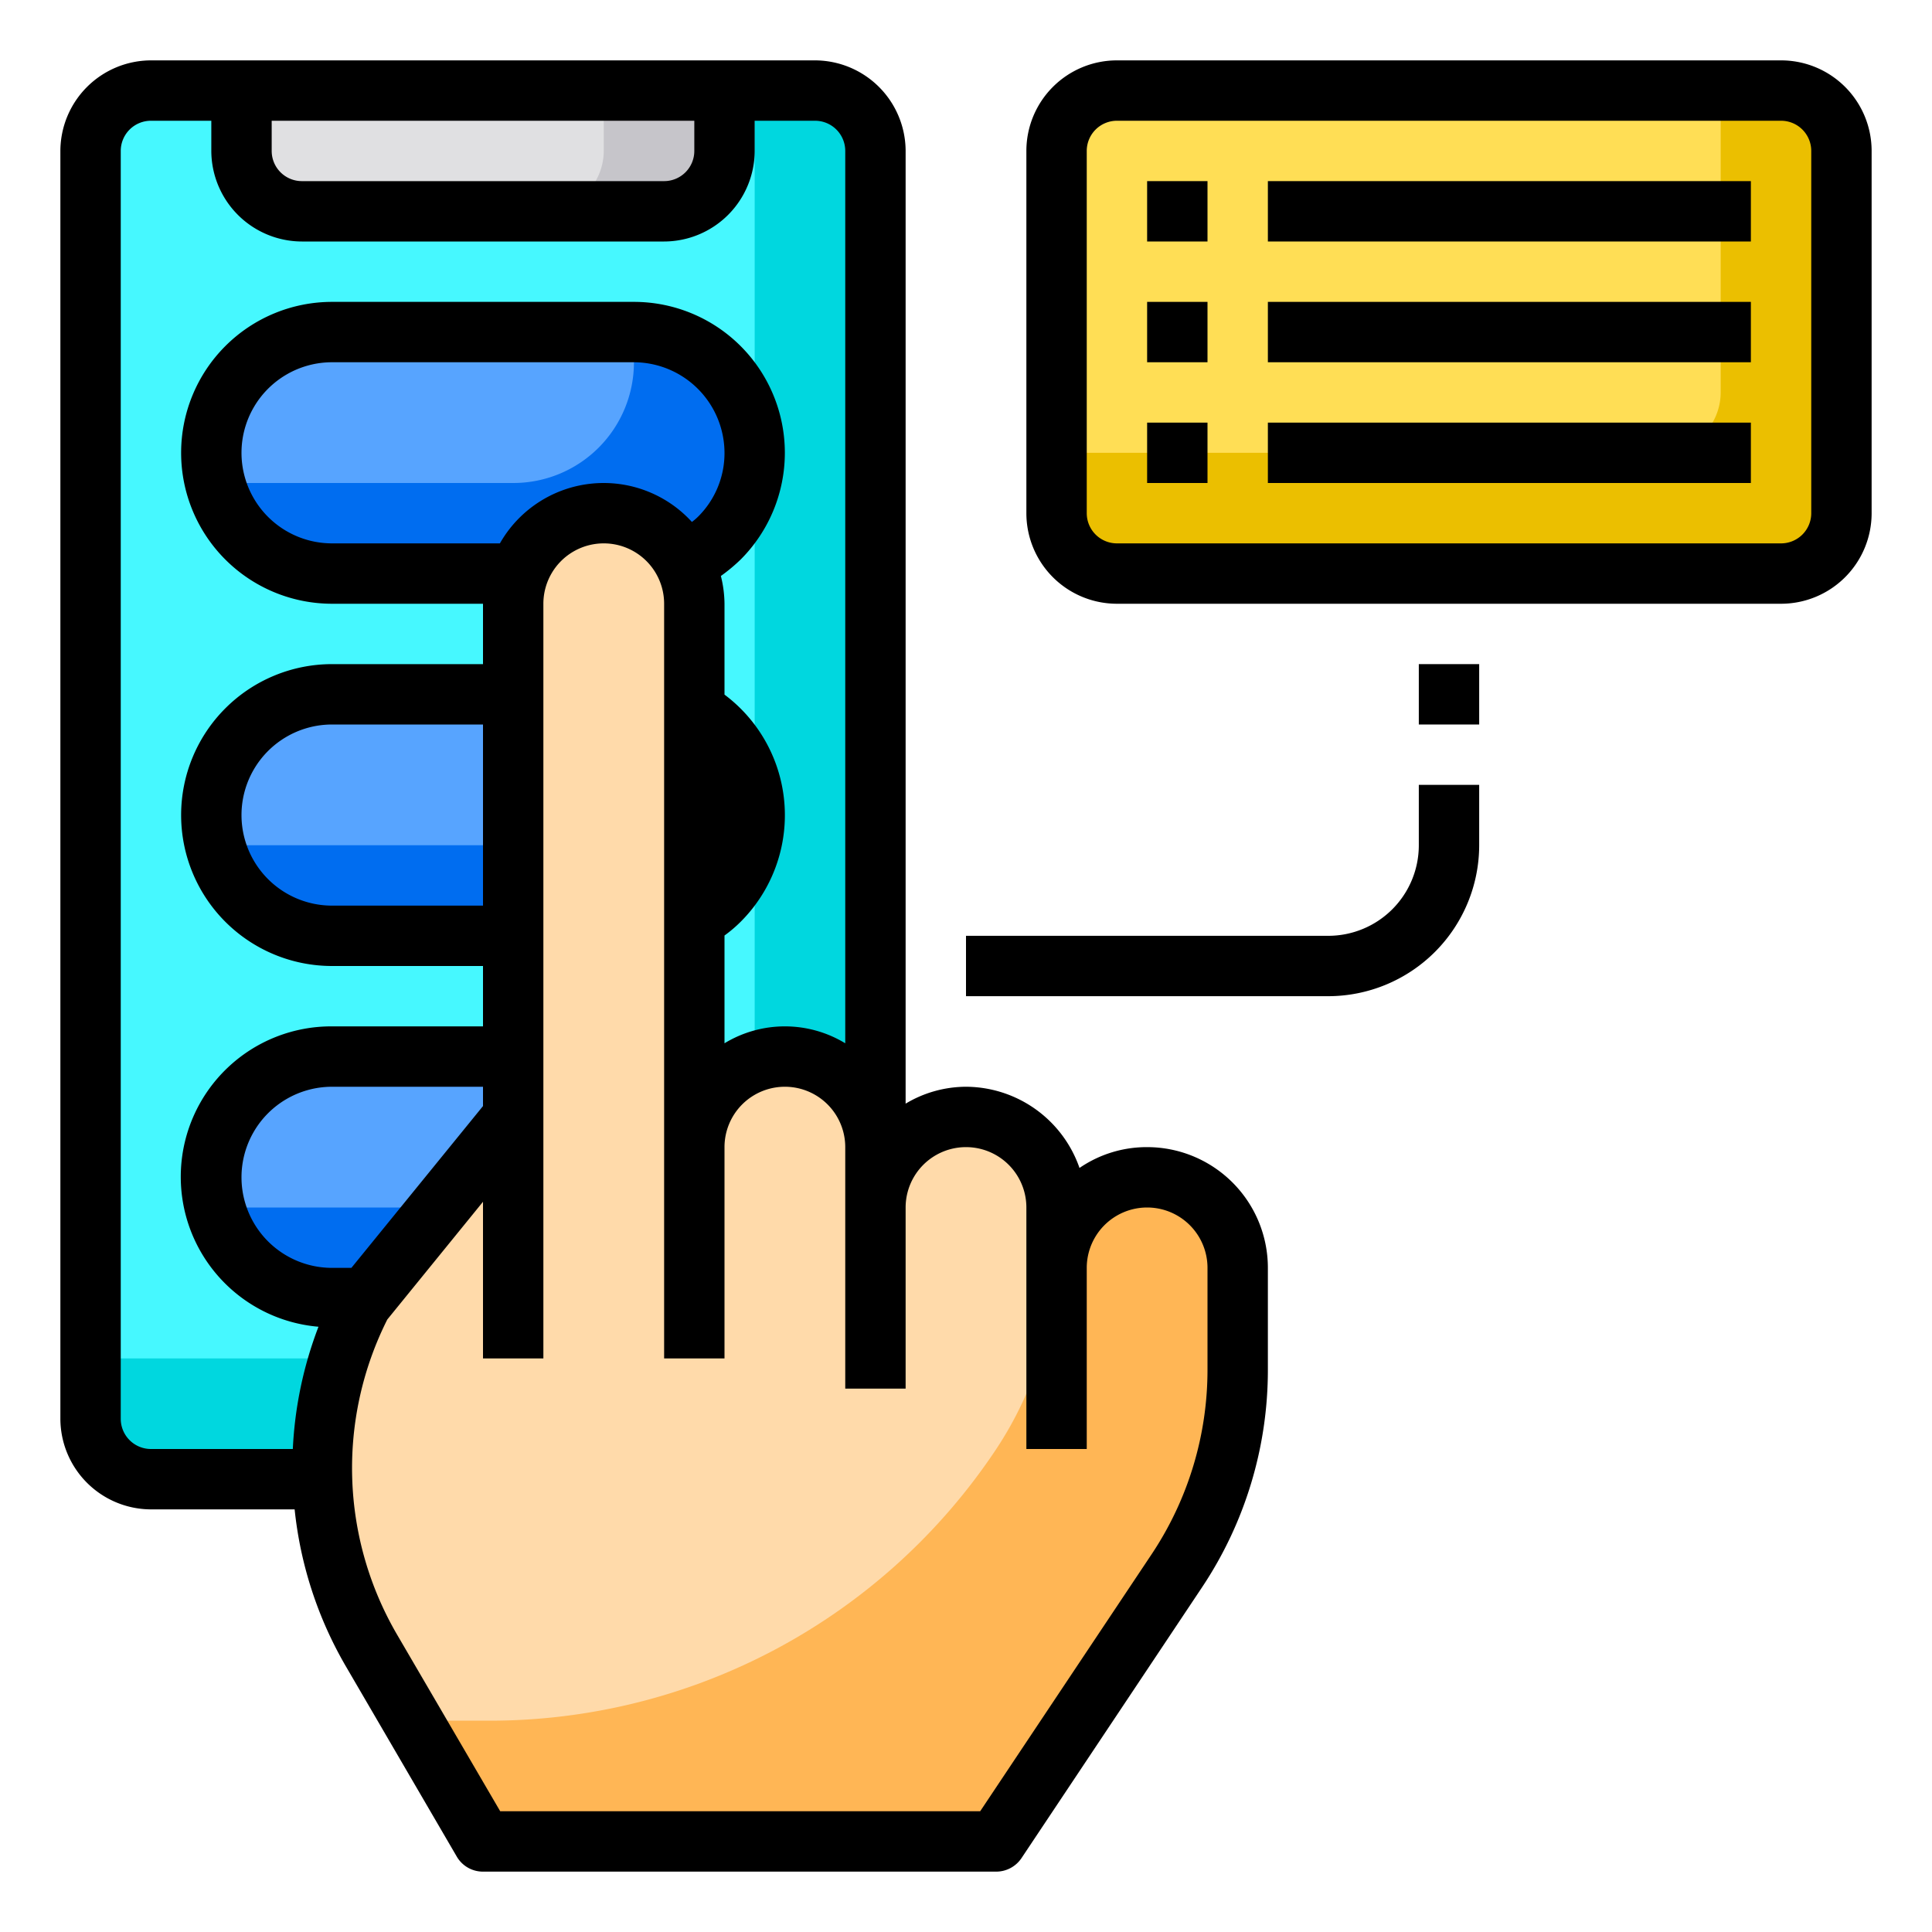 <svg height="512" viewBox="0 0 64 64" width="512" xmlns="http://www.w3.org/2000/svg"><g id="Application-touch-hand-software-app"><rect fill="#46f8ff" height="46" rx="2" width="26" x="3" y="3"/><path d="m29 5v42a2.006 2.006 0 0 1 -2 2h-22a2.006 2.006 0 0 1 -2-2v-2h20a2.006 2.006 0 0 0 2-2v-40h2a2.006 2.006 0 0 1 2 2z" fill="#00d7df"/><rect fill="#ffde55" height="16" rx="2" width="26" x="35" y="3"/><path d="m61 5v12a2.006 2.006 0 0 1 -2 2h-22a2.006 2.006 0 0 1 -2-2v-2h20a2.006 2.006 0 0 0 2-2v-10h2a2.006 2.006 0 0 1 2 2z" fill="#ebbf00"/><path d="m24 3v2a2.006 2.006 0 0 1 -2 2h-12a2.006 2.006 0 0 1 -2-2v-2z" fill="#e0e0e2"/><path d="m24 3v2a2.006 2.006 0 0 1 -2 2h-4a2.006 2.006 0 0 0 2-2v-2z" fill="#c6c5ca"/><rect fill="#57a4ff" height="8" rx="4" width="18" x="7" y="11"/><path d="m25 15a3.995 3.995 0 0 1 -4 4h-10a3.992 3.992 0 0 1 -3.87-3h9.87a3.995 3.995 0 0 0 4-4 3.657 3.657 0 0 0 -.13-1h.13a4 4 0 0 1 4 4z" fill="#006df0"/><rect fill="#57a4ff" height="8" rx="4" width="18" x="7" y="23"/><path d="m25 27a3.995 3.995 0 0 1 -4 4h-10a3.992 3.992 0 0 1 -3.87-3h9.87a3.995 3.995 0 0 0 4-4 3.657 3.657 0 0 0 -.13-1h.13a4 4 0 0 1 4 4z" fill="#006df0"/><rect fill="#57a4ff" height="8" rx="4" width="18" x="7" y="35"/><path d="m25 39a3.995 3.995 0 0 1 -4 4h-10a3.992 3.992 0 0 1 -3.87-3h9.87a3.995 3.995 0 0 0 4-4 3.657 3.657 0 0 0 -.13-1h.13a4 4 0 0 1 4 4z" fill="#006df0"/><path d="m41 42v3.37a12 12 0 0 1 -2.01 6.65l-5.98 8.98h-17.02l-3.69-6.34a12.047 12.047 0 0 1 -.32-11.5l.13-.16 4.89-6v-17a2.772 2.772 0 0 1 .18-1 2.99 2.99 0 0 1 4.94-1.12 3.154 3.154 0 0 1 .55.75 3.011 3.011 0 0 1 .33 1.37v18a3 3 0 0 1 6 0v2a3 3 0 0 1 6 0v2a3 3 0 0 1 6 0z" fill="#ffdaaa"/><path d="m41 42.169v3.2a12 12 0 0 1 -2.01 6.65l-5.98 8.981h-17.02l-2.33-4h2.561a20.147 20.147 0 0 0 16.769-8.98 12 12 0 0 0 2.01-6.65v.63a3 3 0 0 1 3.22-2.992 3.116 3.116 0 0 1 2.78 3.161z" fill="#ffb655"/><path d="m38 38a3.932 3.932 0 0 0 -2.24.69 4 4 0 0 0 -3.76-2.69 3.906 3.906 0 0 0 -2 .56v-31.56a3.009 3.009 0 0 0 -3-3h-22a3.009 3.009 0 0 0 -3 3v42a3.009 3.009 0 0 0 3 3h4.76a13 13 0 0 0 1.68 5.17l3.69 6.33a1 1 0 0 0 .86.5h17.02a1.008 1.008 0 0 0 .83-.45l5.98-8.97a12.969 12.969 0 0 0 2.18-7.21v-3.37a4 4 0 0 0 -4-4zm-29-34h14v1a1 1 0 0 1 -1 1h-12a1 1 0 0 1 -1-1zm.7 44h-4.7a1 1 0 0 1 -1-1v-42a1 1 0 0 1 1-1h2v1a3.009 3.009 0 0 0 3 3h12a3.009 3.009 0 0 0 3-3v-1h2a1 1 0 0 1 1 1v29.56a3.851 3.851 0 0 0 -4 0v-3.57a4.409 4.409 0 0 0 .54-.46 4.988 4.988 0 0 0 -.54-7.52v-3.01a3.928 3.928 0 0 0 -.12-.92 5.659 5.659 0 0 0 .66-.55 5 5 0 0 0 -3.54-8.53h-10a5 5 0 0 0 0 10h5v2h-5a5 5 0 0 0 0 10h5v2h-5a4.984 4.984 0 0 0 -.45 9.95 13.029 13.029 0 0 0 -.85 4.05zm13.43-30.89a1.811 1.811 0 0 1 -.21.18 3.955 3.955 0 0 0 -6.36.71h-5.56a3 3 0 1 1 0-6h10a3.009 3.009 0 0 1 3 3 2.964 2.964 0 0 1 -.87 2.11zm-7.13 6.89v6h-5a3 3 0 1 1 0-6zm-5 18a3 3 0 1 1 0-6h5v.64l-4.36 5.36zm29 3.37a11.012 11.012 0 0 1 -1.84 6.1l-5.69 8.53h-15.9l-3.41-5.84a10.952 10.952 0 0 1 -.33-10.45l3.17-3.9v5.19h2v-25a2 2 0 0 1 4 0v25h2v-7a2 2 0 0 1 4 0v8h2v-6a2 2 0 0 1 4 0v8h2v-6a2 2 0 0 1 4 0z"/><path d="m59 2h-22a3 3 0 0 0 -3 3v12a3 3 0 0 0 3 3h22a3 3 0 0 0 3-3v-12a3 3 0 0 0 -3-3zm1 15a1 1 0 0 1 -1 1h-22a1 1 0 0 1 -1-1v-12a1 1 0 0 1 1-1h22a1 1 0 0 1 1 1z"/><path d="m42 6h16v2h-16z"/><path d="m42 10h16v2h-16z"/><path d="m42 14h16v2h-16z"/><path d="m38 6h2v2h-2z"/><path d="m38 10h2v2h-2z"/><path d="m38 14h2v2h-2z"/><path d="m47 28a3 3 0 0 1 -3 3h-12v2h12a5.006 5.006 0 0 0 5-5v-2h-2z"/><path d="m47 22h2v2h-2z"/></g></svg>
